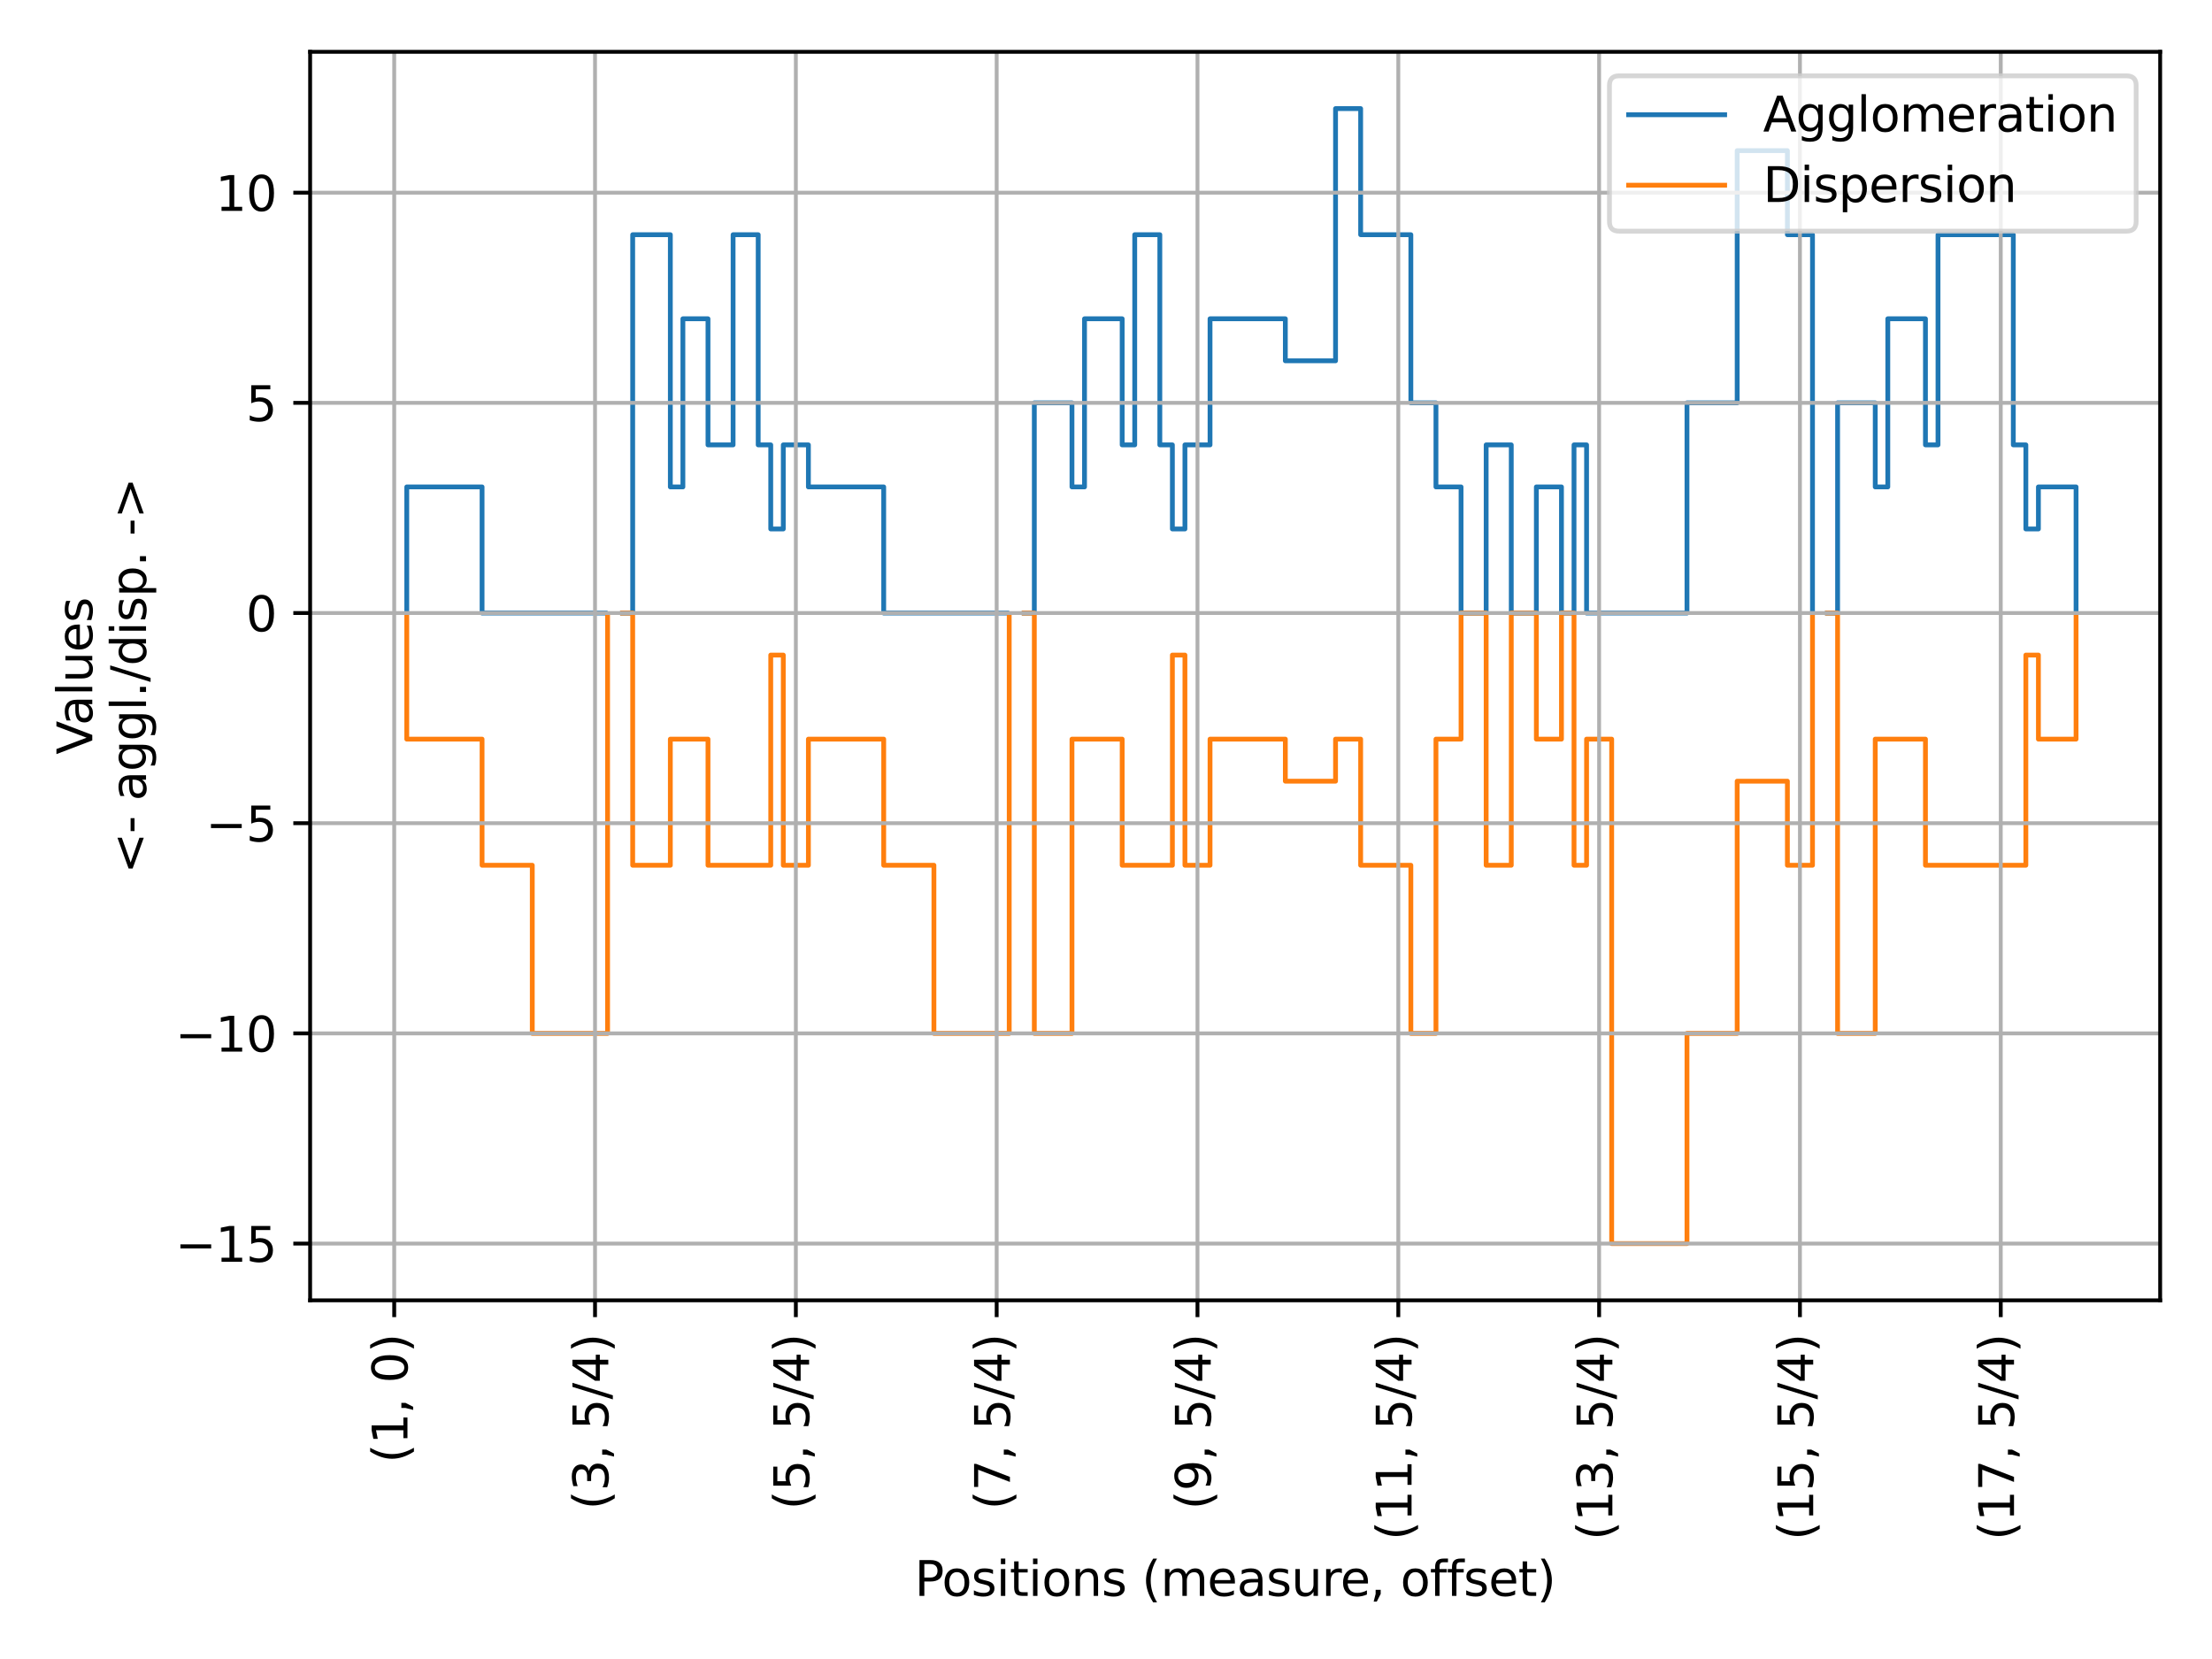 <?xml version="1.0" encoding="utf-8" standalone="no"?>
<!DOCTYPE svg PUBLIC "-//W3C//DTD SVG 1.1//EN"
  "http://www.w3.org/Graphics/SVG/1.1/DTD/svg11.dtd">
<svg xmlns:xlink="http://www.w3.org/1999/xlink" width="460.8pt" height="345.6pt" viewBox="0 0 460.8 345.6" xmlns="http://www.w3.org/2000/svg" version="1.1">
 <defs>
  <style type="text/css">*{stroke-linejoin: round; stroke-linecap: butt}</style>
 </defs>
 <g id="figure_1">
  <g id="patch_1">
   <path d="M 0 345.6 
L 460.8 345.6 
L 460.8 0 
L 0 0 
z
" style="fill: #ffffff"/>
  </g>
  <g id="axes_1">
   <g id="patch_2">
    <path d="M 64.604 270.88 
L 450 270.88 
L 450 10.8 
L 64.604 10.8 
z
" style="fill: #ffffff"/>
   </g>
   <g id="patch_3">
    <path d="M 84.737 127.705 
L 84.737 101.434 
L 100.424 101.434 
L 100.424 127.705 
L 126.571 127.705 
L 126.571 127.705 
M 129.185 127.705 
L 131.8 127.705 
L 131.8 48.893 
L 139.644 48.893 
L 139.644 101.434 
L 142.258 101.434 
L 142.258 66.406 
L 147.488 66.406 
L 147.488 92.677 
L 152.717 92.677 
L 152.717 48.893 
L 157.946 48.893 
L 157.946 92.677 
L 160.561 92.677 
L 160.561 110.191 
L 163.175 110.191 
L 163.175 92.677 
L 168.405 92.677 
L 168.405 101.434 
L 184.092 101.434 
L 184.092 127.705 
L 210.239 127.705 
L 210.239 127.705 
M 212.853 127.705 
L 215.468 127.705 
L 215.468 83.92 
L 223.312 83.92 
L 223.312 101.434 
L 225.926 101.434 
L 225.926 66.406 
L 233.77 66.406 
L 233.77 92.677 
L 236.385 92.677 
L 236.385 48.893 
L 241.614 48.893 
L 241.614 92.677 
L 244.229 92.677 
L 244.229 110.191 
L 246.843 110.191 
L 246.843 92.677 
L 252.073 92.677 
L 252.073 66.406 
L 267.761 66.406 
L 267.761 75.163 
L 278.219 75.163 
L 278.219 22.622 
L 283.448 22.622 
L 283.448 48.893 
L 293.907 48.893 
L 293.907 83.92 
L 299.136 83.92 
L 299.136 101.434 
L 304.365 101.434 
L 304.365 127.705 
L 309.595 127.705 
L 309.595 92.677 
L 314.824 92.677 
L 314.824 127.705 
L 320.053 127.705 
L 320.053 101.434 
L 325.282 101.434 
L 325.282 127.705 
L 327.897 127.705 
L 327.897 92.677 
L 330.512 92.677 
L 330.512 127.705 
L 351.429 127.705 
L 351.429 83.92 
L 361.887 83.92 
L 361.887 31.379 
L 372.346 31.379 
L 372.346 48.893 
L 377.575 48.893 
L 377.575 127.705 
M 380.189 127.705 
L 382.804 127.705 
L 382.804 83.92 
L 390.648 83.92 
L 390.648 101.434 
L 393.263 101.434 
L 393.263 66.406 
L 401.106 66.406 
L 401.106 92.677 
L 403.721 92.677 
L 403.721 48.893 
L 419.409 48.893 
L 419.409 92.677 
L 422.023 92.677 
L 422.023 110.191 
L 424.638 110.191 
L 424.638 101.434 
L 432.482 101.434 
L 432.482 127.705 
L 432.482 127.705 
" clip-path="url(#pa58b249489)" style="fill: none; stroke: #1f77b4; stroke-linejoin: miter"/>
   </g>
   <g id="patch_4">
    <path d="M 84.737 127.705 
L 84.737 153.975 
L 100.424 153.975 
L 100.424 180.246 
L 110.883 180.246 
L 110.883 215.274 
L 126.571 215.274 
L 126.571 127.705 
M 129.185 127.705 
L 131.8 127.705 
L 131.8 180.246 
L 139.644 180.246 
L 139.644 153.975 
L 147.488 153.975 
L 147.488 180.246 
L 160.561 180.246 
L 160.561 136.462 
L 163.175 136.462 
L 163.175 180.246 
L 168.405 180.246 
L 168.405 153.975 
L 184.092 153.975 
L 184.092 180.246 
L 194.551 180.246 
L 194.551 215.274 
L 210.239 215.274 
L 210.239 127.705 
M 212.853 127.705 
L 215.468 127.705 
L 215.468 215.274 
L 223.312 215.274 
L 223.312 153.975 
L 233.77 153.975 
L 233.77 180.246 
L 244.229 180.246 
L 244.229 136.462 
L 246.843 136.462 
L 246.843 180.246 
L 252.073 180.246 
L 252.073 153.975 
L 267.761 153.975 
L 267.761 162.732 
L 278.219 162.732 
L 278.219 153.975 
L 283.448 153.975 
L 283.448 180.246 
L 293.907 180.246 
L 293.907 215.274 
L 299.136 215.274 
L 299.136 153.975 
L 304.365 153.975 
L 304.365 127.705 
L 309.595 127.705 
L 309.595 180.246 
L 314.824 180.246 
L 314.824 127.705 
L 320.053 127.705 
L 320.053 153.975 
L 325.282 153.975 
L 325.282 127.705 
L 327.897 127.705 
L 327.897 180.246 
L 330.512 180.246 
L 330.512 153.975 
L 335.741 153.975 
L 335.741 259.058 
L 351.429 259.058 
L 351.429 215.274 
L 361.887 215.274 
L 361.887 162.732 
L 372.346 162.732 
L 372.346 180.246 
L 377.575 180.246 
L 377.575 127.705 
M 380.189 127.705 
L 382.804 127.705 
L 382.804 215.274 
L 390.648 215.274 
L 390.648 153.975 
L 401.106 153.975 
L 401.106 180.246 
L 422.023 180.246 
L 422.023 136.462 
L 424.638 136.462 
L 424.638 153.975 
L 432.482 153.975 
L 432.482 127.705 
L 432.482 127.705 
" clip-path="url(#pa58b249489)" style="fill: none; stroke: #ff7f0e; stroke-linejoin: miter"/>
   </g>
   <g id="matplotlib.axis_1">
    <g id="xtick_1">
     <g id="line2d_1">
      <path d="M 82.122 270.88 
L 82.122 10.8 
" clip-path="url(#pa58b249489)" style="fill: none; stroke: #b0b0b0; stroke-width: 0.8; stroke-linecap: square"/>
     </g>
     <g id="line2d_2">
      <defs>
       <path id="mbe294872ad" d="M 0 0 
L 0 3.5 
" style="stroke: #000000; stroke-width: 0.8"/>
      </defs>
      <g>
       <use xlink:href="#mbe294872ad" x="82.122" y="270.88" style="stroke: #000000; stroke-width: 0.8"/>
      </g>
     </g>
     <g id="text_1">
      <!-- (1, 0) -->
      <g transform="translate(84.881 304.764) rotate(-90) scale(0.1 -0.1)">
       <defs>
        <path id="DejaVuSans-28" d="M 1984 4856 
Q 1566 4138 1362 3434 
Q 1159 2731 1159 2009 
Q 1159 1288 1364 580 
Q 1569 -128 1984 -844 
L 1484 -844 
Q 1016 -109 783 600 
Q 550 1309 550 2009 
Q 550 2706 781 3412 
Q 1013 4119 1484 4856 
L 1984 4856 
z
" transform="scale(0.016)"/>
        <path id="DejaVuSans-31" d="M 794 531 
L 1825 531 
L 1825 4091 
L 703 3866 
L 703 4441 
L 1819 4666 
L 2450 4666 
L 2450 531 
L 3481 531 
L 3481 0 
L 794 0 
L 794 531 
z
" transform="scale(0.016)"/>
        <path id="DejaVuSans-2c" d="M 750 794 
L 1409 794 
L 1409 256 
L 897 -744 
L 494 -744 
L 750 256 
L 750 794 
z
" transform="scale(0.016)"/>
        <path id="DejaVuSans-20" transform="scale(0.016)"/>
        <path id="DejaVuSans-30" d="M 2034 4250 
Q 1547 4250 1301 3770 
Q 1056 3291 1056 2328 
Q 1056 1369 1301 889 
Q 1547 409 2034 409 
Q 2525 409 2770 889 
Q 3016 1369 3016 2328 
Q 3016 3291 2770 3770 
Q 2525 4250 2034 4250 
z
M 2034 4750 
Q 2819 4750 3233 4129 
Q 3647 3509 3647 2328 
Q 3647 1150 3233 529 
Q 2819 -91 2034 -91 
Q 1250 -91 836 529 
Q 422 1150 422 2328 
Q 422 3509 836 4129 
Q 1250 4750 2034 4750 
z
" transform="scale(0.016)"/>
        <path id="DejaVuSans-29" d="M 513 4856 
L 1013 4856 
Q 1481 4119 1714 3412 
Q 1947 2706 1947 2009 
Q 1947 1309 1714 600 
Q 1481 -109 1013 -844 
L 513 -844 
Q 928 -128 1133 580 
Q 1338 1288 1338 2009 
Q 1338 2731 1133 3434 
Q 928 4138 513 4856 
z
" transform="scale(0.016)"/>
       </defs>
       <use xlink:href="#DejaVuSans-28"/>
       <use xlink:href="#DejaVuSans-31" x="39.014"/>
       <use xlink:href="#DejaVuSans-2c" x="102.637"/>
       <use xlink:href="#DejaVuSans-20" x="134.424"/>
       <use xlink:href="#DejaVuSans-30" x="166.211"/>
       <use xlink:href="#DejaVuSans-29" x="229.834"/>
      </g>
     </g>
    </g>
    <g id="xtick_2">
     <g id="line2d_3">
      <path d="M 123.956 270.88 
L 123.956 10.8 
" clip-path="url(#pa58b249489)" style="fill: none; stroke: #b0b0b0; stroke-width: 0.8; stroke-linecap: square"/>
     </g>
     <g id="line2d_4">
      <g>
       <use xlink:href="#mbe294872ad" x="123.956" y="270.88" style="stroke: #000000; stroke-width: 0.8"/>
      </g>
     </g>
     <g id="text_2">
      <!-- (3, 5/4) -->
      <g transform="translate(126.715 314.496) rotate(-90) scale(0.1 -0.1)">
       <defs>
        <path id="DejaVuSans-33" d="M 2597 2516 
Q 3050 2419 3304 2112 
Q 3559 1806 3559 1356 
Q 3559 666 3084 287 
Q 2609 -91 1734 -91 
Q 1441 -91 1130 -33 
Q 819 25 488 141 
L 488 750 
Q 750 597 1062 519 
Q 1375 441 1716 441 
Q 2309 441 2620 675 
Q 2931 909 2931 1356 
Q 2931 1769 2642 2001 
Q 2353 2234 1838 2234 
L 1294 2234 
L 1294 2753 
L 1863 2753 
Q 2328 2753 2575 2939 
Q 2822 3125 2822 3475 
Q 2822 3834 2567 4026 
Q 2313 4219 1838 4219 
Q 1578 4219 1281 4162 
Q 984 4106 628 3988 
L 628 4550 
Q 988 4650 1302 4700 
Q 1616 4750 1894 4750 
Q 2613 4750 3031 4423 
Q 3450 4097 3450 3541 
Q 3450 3153 3228 2886 
Q 3006 2619 2597 2516 
z
" transform="scale(0.016)"/>
        <path id="DejaVuSans-35" d="M 691 4666 
L 3169 4666 
L 3169 4134 
L 1269 4134 
L 1269 2991 
Q 1406 3038 1543 3061 
Q 1681 3084 1819 3084 
Q 2600 3084 3056 2656 
Q 3513 2228 3513 1497 
Q 3513 744 3044 326 
Q 2575 -91 1722 -91 
Q 1428 -91 1123 -41 
Q 819 9 494 109 
L 494 744 
Q 775 591 1075 516 
Q 1375 441 1709 441 
Q 2250 441 2565 725 
Q 2881 1009 2881 1497 
Q 2881 1984 2565 2268 
Q 2250 2553 1709 2553 
Q 1456 2553 1204 2497 
Q 953 2441 691 2322 
L 691 4666 
z
" transform="scale(0.016)"/>
        <path id="DejaVuSans-2f" d="M 1625 4666 
L 2156 4666 
L 531 -594 
L 0 -594 
L 1625 4666 
z
" transform="scale(0.016)"/>
        <path id="DejaVuSans-34" d="M 2419 4116 
L 825 1625 
L 2419 1625 
L 2419 4116 
z
M 2253 4666 
L 3047 4666 
L 3047 1625 
L 3713 1625 
L 3713 1100 
L 3047 1100 
L 3047 0 
L 2419 0 
L 2419 1100 
L 313 1100 
L 313 1709 
L 2253 4666 
z
" transform="scale(0.016)"/>
       </defs>
       <use xlink:href="#DejaVuSans-28"/>
       <use xlink:href="#DejaVuSans-33" x="39.014"/>
       <use xlink:href="#DejaVuSans-2c" x="102.637"/>
       <use xlink:href="#DejaVuSans-20" x="134.424"/>
       <use xlink:href="#DejaVuSans-35" x="166.211"/>
       <use xlink:href="#DejaVuSans-2f" x="229.834"/>
       <use xlink:href="#DejaVuSans-34" x="263.525"/>
       <use xlink:href="#DejaVuSans-29" x="327.148"/>
      </g>
     </g>
    </g>
    <g id="xtick_3">
     <g id="line2d_5">
      <path d="M 165.79 270.88 
L 165.79 10.8 
" clip-path="url(#pa58b249489)" style="fill: none; stroke: #b0b0b0; stroke-width: 0.8; stroke-linecap: square"/>
     </g>
     <g id="line2d_6">
      <g>
       <use xlink:href="#mbe294872ad" x="165.79" y="270.88" style="stroke: #000000; stroke-width: 0.8"/>
      </g>
     </g>
     <g id="text_3">
      <!-- (5, 5/4) -->
      <g transform="translate(168.549 314.496) rotate(-90) scale(0.1 -0.1)">
       <use xlink:href="#DejaVuSans-28"/>
       <use xlink:href="#DejaVuSans-35" x="39.014"/>
       <use xlink:href="#DejaVuSans-2c" x="102.637"/>
       <use xlink:href="#DejaVuSans-20" x="134.424"/>
       <use xlink:href="#DejaVuSans-35" x="166.211"/>
       <use xlink:href="#DejaVuSans-2f" x="229.834"/>
       <use xlink:href="#DejaVuSans-34" x="263.525"/>
       <use xlink:href="#DejaVuSans-29" x="327.148"/>
      </g>
     </g>
    </g>
    <g id="xtick_4">
     <g id="line2d_7">
      <path d="M 207.624 270.88 
L 207.624 10.8 
" clip-path="url(#pa58b249489)" style="fill: none; stroke: #b0b0b0; stroke-width: 0.8; stroke-linecap: square"/>
     </g>
     <g id="line2d_8">
      <g>
       <use xlink:href="#mbe294872ad" x="207.624" y="270.88" style="stroke: #000000; stroke-width: 0.8"/>
      </g>
     </g>
     <g id="text_4">
      <!-- (7, 5/4) -->
      <g transform="translate(210.383 314.496) rotate(-90) scale(0.1 -0.1)">
       <defs>
        <path id="DejaVuSans-37" d="M 525 4666 
L 3525 4666 
L 3525 4397 
L 1831 0 
L 1172 0 
L 2766 4134 
L 525 4134 
L 525 4666 
z
" transform="scale(0.016)"/>
       </defs>
       <use xlink:href="#DejaVuSans-28"/>
       <use xlink:href="#DejaVuSans-37" x="39.014"/>
       <use xlink:href="#DejaVuSans-2c" x="102.637"/>
       <use xlink:href="#DejaVuSans-20" x="134.424"/>
       <use xlink:href="#DejaVuSans-35" x="166.211"/>
       <use xlink:href="#DejaVuSans-2f" x="229.834"/>
       <use xlink:href="#DejaVuSans-34" x="263.525"/>
       <use xlink:href="#DejaVuSans-29" x="327.148"/>
      </g>
     </g>
    </g>
    <g id="xtick_5">
     <g id="line2d_9">
      <path d="M 249.458 270.88 
L 249.458 10.8 
" clip-path="url(#pa58b249489)" style="fill: none; stroke: #b0b0b0; stroke-width: 0.8; stroke-linecap: square"/>
     </g>
     <g id="line2d_10">
      <g>
       <use xlink:href="#mbe294872ad" x="249.458" y="270.88" style="stroke: #000000; stroke-width: 0.8"/>
      </g>
     </g>
     <g id="text_5">
      <!-- (9, 5/4) -->
      <g transform="translate(252.217 314.496) rotate(-90) scale(0.1 -0.1)">
       <defs>
        <path id="DejaVuSans-39" d="M 703 97 
L 703 672 
Q 941 559 1184 500 
Q 1428 441 1663 441 
Q 2288 441 2617 861 
Q 2947 1281 2994 2138 
Q 2813 1869 2534 1725 
Q 2256 1581 1919 1581 
Q 1219 1581 811 2004 
Q 403 2428 403 3163 
Q 403 3881 828 4315 
Q 1253 4750 1959 4750 
Q 2769 4750 3195 4129 
Q 3622 3509 3622 2328 
Q 3622 1225 3098 567 
Q 2575 -91 1691 -91 
Q 1453 -91 1209 -44 
Q 966 3 703 97 
z
M 1959 2075 
Q 2384 2075 2632 2365 
Q 2881 2656 2881 3163 
Q 2881 3666 2632 3958 
Q 2384 4250 1959 4250 
Q 1534 4250 1286 3958 
Q 1038 3666 1038 3163 
Q 1038 2656 1286 2365 
Q 1534 2075 1959 2075 
z
" transform="scale(0.016)"/>
       </defs>
       <use xlink:href="#DejaVuSans-28"/>
       <use xlink:href="#DejaVuSans-39" x="39.014"/>
       <use xlink:href="#DejaVuSans-2c" x="102.637"/>
       <use xlink:href="#DejaVuSans-20" x="134.424"/>
       <use xlink:href="#DejaVuSans-35" x="166.211"/>
       <use xlink:href="#DejaVuSans-2f" x="229.834"/>
       <use xlink:href="#DejaVuSans-34" x="263.525"/>
       <use xlink:href="#DejaVuSans-29" x="327.148"/>
      </g>
     </g>
    </g>
    <g id="xtick_6">
     <g id="line2d_11">
      <path d="M 291.292 270.88 
L 291.292 10.8 
" clip-path="url(#pa58b249489)" style="fill: none; stroke: #b0b0b0; stroke-width: 0.8; stroke-linecap: square"/>
     </g>
     <g id="line2d_12">
      <g>
       <use xlink:href="#mbe294872ad" x="291.292" y="270.88" style="stroke: #000000; stroke-width: 0.8"/>
      </g>
     </g>
     <g id="text_6">
      <!-- (11, 5/4) -->
      <g transform="translate(294.052 320.858) rotate(-90) scale(0.1 -0.1)">
       <use xlink:href="#DejaVuSans-28"/>
       <use xlink:href="#DejaVuSans-31" x="39.014"/>
       <use xlink:href="#DejaVuSans-31" x="102.637"/>
       <use xlink:href="#DejaVuSans-2c" x="166.26"/>
       <use xlink:href="#DejaVuSans-20" x="198.047"/>
       <use xlink:href="#DejaVuSans-35" x="229.834"/>
       <use xlink:href="#DejaVuSans-2f" x="293.457"/>
       <use xlink:href="#DejaVuSans-34" x="327.148"/>
       <use xlink:href="#DejaVuSans-29" x="390.771"/>
      </g>
     </g>
    </g>
    <g id="xtick_7">
     <g id="line2d_13">
      <path d="M 333.126 270.88 
L 333.126 10.8 
" clip-path="url(#pa58b249489)" style="fill: none; stroke: #b0b0b0; stroke-width: 0.8; stroke-linecap: square"/>
     </g>
     <g id="line2d_14">
      <g>
       <use xlink:href="#mbe294872ad" x="333.126" y="270.88" style="stroke: #000000; stroke-width: 0.8"/>
      </g>
     </g>
     <g id="text_7">
      <!-- (13, 5/4) -->
      <g transform="translate(335.886 320.858) rotate(-90) scale(0.1 -0.1)">
       <use xlink:href="#DejaVuSans-28"/>
       <use xlink:href="#DejaVuSans-31" x="39.014"/>
       <use xlink:href="#DejaVuSans-33" x="102.637"/>
       <use xlink:href="#DejaVuSans-2c" x="166.26"/>
       <use xlink:href="#DejaVuSans-20" x="198.047"/>
       <use xlink:href="#DejaVuSans-35" x="229.834"/>
       <use xlink:href="#DejaVuSans-2f" x="293.457"/>
       <use xlink:href="#DejaVuSans-34" x="327.148"/>
       <use xlink:href="#DejaVuSans-29" x="390.771"/>
      </g>
     </g>
    </g>
    <g id="xtick_8">
     <g id="line2d_15">
      <path d="M 374.96 270.88 
L 374.96 10.8 
" clip-path="url(#pa58b249489)" style="fill: none; stroke: #b0b0b0; stroke-width: 0.8; stroke-linecap: square"/>
     </g>
     <g id="line2d_16">
      <g>
       <use xlink:href="#mbe294872ad" x="374.96" y="270.88" style="stroke: #000000; stroke-width: 0.8"/>
      </g>
     </g>
     <g id="text_8">
      <!-- (15, 5/4) -->
      <g transform="translate(377.72 320.858) rotate(-90) scale(0.1 -0.1)">
       <use xlink:href="#DejaVuSans-28"/>
       <use xlink:href="#DejaVuSans-31" x="39.014"/>
       <use xlink:href="#DejaVuSans-35" x="102.637"/>
       <use xlink:href="#DejaVuSans-2c" x="166.26"/>
       <use xlink:href="#DejaVuSans-20" x="198.047"/>
       <use xlink:href="#DejaVuSans-35" x="229.834"/>
       <use xlink:href="#DejaVuSans-2f" x="293.457"/>
       <use xlink:href="#DejaVuSans-34" x="327.148"/>
       <use xlink:href="#DejaVuSans-29" x="390.771"/>
      </g>
     </g>
    </g>
    <g id="xtick_9">
     <g id="line2d_17">
      <path d="M 416.794 270.88 
L 416.794 10.8 
" clip-path="url(#pa58b249489)" style="fill: none; stroke: #b0b0b0; stroke-width: 0.8; stroke-linecap: square"/>
     </g>
     <g id="line2d_18">
      <g>
       <use xlink:href="#mbe294872ad" x="416.794" y="270.88" style="stroke: #000000; stroke-width: 0.8"/>
      </g>
     </g>
     <g id="text_9">
      <!-- (17, 5/4) -->
      <g transform="translate(419.554 320.858) rotate(-90) scale(0.1 -0.1)">
       <use xlink:href="#DejaVuSans-28"/>
       <use xlink:href="#DejaVuSans-31" x="39.014"/>
       <use xlink:href="#DejaVuSans-37" x="102.637"/>
       <use xlink:href="#DejaVuSans-2c" x="166.26"/>
       <use xlink:href="#DejaVuSans-20" x="198.047"/>
       <use xlink:href="#DejaVuSans-35" x="229.834"/>
       <use xlink:href="#DejaVuSans-2f" x="293.457"/>
       <use xlink:href="#DejaVuSans-34" x="327.148"/>
       <use xlink:href="#DejaVuSans-29" x="390.771"/>
      </g>
     </g>
    </g>
    <g id="text_10">
     <!-- Positions (measure, offset) -->
     <g transform="translate(190.54 332.457) scale(0.1 -0.1)">
      <defs>
       <path id="DejaVuSans-50" d="M 1259 4147 
L 1259 2394 
L 2053 2394 
Q 2494 2394 2734 2622 
Q 2975 2850 2975 3272 
Q 2975 3691 2734 3919 
Q 2494 4147 2053 4147 
L 1259 4147 
z
M 628 4666 
L 2053 4666 
Q 2838 4666 3239 4311 
Q 3641 3956 3641 3272 
Q 3641 2581 3239 2228 
Q 2838 1875 2053 1875 
L 1259 1875 
L 1259 0 
L 628 0 
L 628 4666 
z
" transform="scale(0.016)"/>
       <path id="DejaVuSans-6f" d="M 1959 3097 
Q 1497 3097 1228 2736 
Q 959 2375 959 1747 
Q 959 1119 1226 758 
Q 1494 397 1959 397 
Q 2419 397 2687 759 
Q 2956 1122 2956 1747 
Q 2956 2369 2687 2733 
Q 2419 3097 1959 3097 
z
M 1959 3584 
Q 2709 3584 3137 3096 
Q 3566 2609 3566 1747 
Q 3566 888 3137 398 
Q 2709 -91 1959 -91 
Q 1206 -91 779 398 
Q 353 888 353 1747 
Q 353 2609 779 3096 
Q 1206 3584 1959 3584 
z
" transform="scale(0.016)"/>
       <path id="DejaVuSans-73" d="M 2834 3397 
L 2834 2853 
Q 2591 2978 2328 3040 
Q 2066 3103 1784 3103 
Q 1356 3103 1142 2972 
Q 928 2841 928 2578 
Q 928 2378 1081 2264 
Q 1234 2150 1697 2047 
L 1894 2003 
Q 2506 1872 2764 1633 
Q 3022 1394 3022 966 
Q 3022 478 2636 193 
Q 2250 -91 1575 -91 
Q 1294 -91 989 -36 
Q 684 19 347 128 
L 347 722 
Q 666 556 975 473 
Q 1284 391 1588 391 
Q 1994 391 2212 530 
Q 2431 669 2431 922 
Q 2431 1156 2273 1281 
Q 2116 1406 1581 1522 
L 1381 1569 
Q 847 1681 609 1914 
Q 372 2147 372 2553 
Q 372 3047 722 3315 
Q 1072 3584 1716 3584 
Q 2034 3584 2315 3537 
Q 2597 3491 2834 3397 
z
" transform="scale(0.016)"/>
       <path id="DejaVuSans-69" d="M 603 3500 
L 1178 3500 
L 1178 0 
L 603 0 
L 603 3500 
z
M 603 4863 
L 1178 4863 
L 1178 4134 
L 603 4134 
L 603 4863 
z
" transform="scale(0.016)"/>
       <path id="DejaVuSans-74" d="M 1172 4494 
L 1172 3500 
L 2356 3500 
L 2356 3053 
L 1172 3053 
L 1172 1153 
Q 1172 725 1289 603 
Q 1406 481 1766 481 
L 2356 481 
L 2356 0 
L 1766 0 
Q 1100 0 847 248 
Q 594 497 594 1153 
L 594 3053 
L 172 3053 
L 172 3500 
L 594 3500 
L 594 4494 
L 1172 4494 
z
" transform="scale(0.016)"/>
       <path id="DejaVuSans-6e" d="M 3513 2113 
L 3513 0 
L 2938 0 
L 2938 2094 
Q 2938 2591 2744 2837 
Q 2550 3084 2163 3084 
Q 1697 3084 1428 2787 
Q 1159 2491 1159 1978 
L 1159 0 
L 581 0 
L 581 3500 
L 1159 3500 
L 1159 2956 
Q 1366 3272 1645 3428 
Q 1925 3584 2291 3584 
Q 2894 3584 3203 3211 
Q 3513 2838 3513 2113 
z
" transform="scale(0.016)"/>
       <path id="DejaVuSans-6d" d="M 3328 2828 
Q 3544 3216 3844 3400 
Q 4144 3584 4550 3584 
Q 5097 3584 5394 3201 
Q 5691 2819 5691 2113 
L 5691 0 
L 5113 0 
L 5113 2094 
Q 5113 2597 4934 2840 
Q 4756 3084 4391 3084 
Q 3944 3084 3684 2787 
Q 3425 2491 3425 1978 
L 3425 0 
L 2847 0 
L 2847 2094 
Q 2847 2600 2669 2842 
Q 2491 3084 2119 3084 
Q 1678 3084 1418 2786 
Q 1159 2488 1159 1978 
L 1159 0 
L 581 0 
L 581 3500 
L 1159 3500 
L 1159 2956 
Q 1356 3278 1631 3431 
Q 1906 3584 2284 3584 
Q 2666 3584 2933 3390 
Q 3200 3197 3328 2828 
z
" transform="scale(0.016)"/>
       <path id="DejaVuSans-65" d="M 3597 1894 
L 3597 1613 
L 953 1613 
Q 991 1019 1311 708 
Q 1631 397 2203 397 
Q 2534 397 2845 478 
Q 3156 559 3463 722 
L 3463 178 
Q 3153 47 2828 -22 
Q 2503 -91 2169 -91 
Q 1331 -91 842 396 
Q 353 884 353 1716 
Q 353 2575 817 3079 
Q 1281 3584 2069 3584 
Q 2775 3584 3186 3129 
Q 3597 2675 3597 1894 
z
M 3022 2063 
Q 3016 2534 2758 2815 
Q 2500 3097 2075 3097 
Q 1594 3097 1305 2825 
Q 1016 2553 972 2059 
L 3022 2063 
z
" transform="scale(0.016)"/>
       <path id="DejaVuSans-61" d="M 2194 1759 
Q 1497 1759 1228 1600 
Q 959 1441 959 1056 
Q 959 750 1161 570 
Q 1363 391 1709 391 
Q 2188 391 2477 730 
Q 2766 1069 2766 1631 
L 2766 1759 
L 2194 1759 
z
M 3341 1997 
L 3341 0 
L 2766 0 
L 2766 531 
Q 2569 213 2275 61 
Q 1981 -91 1556 -91 
Q 1019 -91 701 211 
Q 384 513 384 1019 
Q 384 1609 779 1909 
Q 1175 2209 1959 2209 
L 2766 2209 
L 2766 2266 
Q 2766 2663 2505 2880 
Q 2244 3097 1772 3097 
Q 1472 3097 1187 3025 
Q 903 2953 641 2809 
L 641 3341 
Q 956 3463 1253 3523 
Q 1550 3584 1831 3584 
Q 2591 3584 2966 3190 
Q 3341 2797 3341 1997 
z
" transform="scale(0.016)"/>
       <path id="DejaVuSans-75" d="M 544 1381 
L 544 3500 
L 1119 3500 
L 1119 1403 
Q 1119 906 1312 657 
Q 1506 409 1894 409 
Q 2359 409 2629 706 
Q 2900 1003 2900 1516 
L 2900 3500 
L 3475 3500 
L 3475 0 
L 2900 0 
L 2900 538 
Q 2691 219 2414 64 
Q 2138 -91 1772 -91 
Q 1169 -91 856 284 
Q 544 659 544 1381 
z
M 1991 3584 
L 1991 3584 
z
" transform="scale(0.016)"/>
       <path id="DejaVuSans-72" d="M 2631 2963 
Q 2534 3019 2420 3045 
Q 2306 3072 2169 3072 
Q 1681 3072 1420 2755 
Q 1159 2438 1159 1844 
L 1159 0 
L 581 0 
L 581 3500 
L 1159 3500 
L 1159 2956 
Q 1341 3275 1631 3429 
Q 1922 3584 2338 3584 
Q 2397 3584 2469 3576 
Q 2541 3569 2628 3553 
L 2631 2963 
z
" transform="scale(0.016)"/>
       <path id="DejaVuSans-66" d="M 2375 4863 
L 2375 4384 
L 1825 4384 
Q 1516 4384 1395 4259 
Q 1275 4134 1275 3809 
L 1275 3500 
L 2222 3500 
L 2222 3053 
L 1275 3053 
L 1275 0 
L 697 0 
L 697 3053 
L 147 3053 
L 147 3500 
L 697 3500 
L 697 3744 
Q 697 4328 969 4595 
Q 1241 4863 1831 4863 
L 2375 4863 
z
" transform="scale(0.016)"/>
      </defs>
      <use xlink:href="#DejaVuSans-50"/>
      <use xlink:href="#DejaVuSans-6f" x="56.678"/>
      <use xlink:href="#DejaVuSans-73" x="117.859"/>
      <use xlink:href="#DejaVuSans-69" x="169.959"/>
      <use xlink:href="#DejaVuSans-74" x="197.742"/>
      <use xlink:href="#DejaVuSans-69" x="236.951"/>
      <use xlink:href="#DejaVuSans-6f" x="264.734"/>
      <use xlink:href="#DejaVuSans-6e" x="325.916"/>
      <use xlink:href="#DejaVuSans-73" x="389.295"/>
      <use xlink:href="#DejaVuSans-20" x="441.395"/>
      <use xlink:href="#DejaVuSans-28" x="473.182"/>
      <use xlink:href="#DejaVuSans-6d" x="512.195"/>
      <use xlink:href="#DejaVuSans-65" x="609.607"/>
      <use xlink:href="#DejaVuSans-61" x="671.131"/>
      <use xlink:href="#DejaVuSans-73" x="732.41"/>
      <use xlink:href="#DejaVuSans-75" x="784.51"/>
      <use xlink:href="#DejaVuSans-72" x="847.889"/>
      <use xlink:href="#DejaVuSans-65" x="886.752"/>
      <use xlink:href="#DejaVuSans-2c" x="948.275"/>
      <use xlink:href="#DejaVuSans-20" x="980.062"/>
      <use xlink:href="#DejaVuSans-6f" x="1011.85"/>
      <use xlink:href="#DejaVuSans-66" x="1073.031"/>
      <use xlink:href="#DejaVuSans-66" x="1108.236"/>
      <use xlink:href="#DejaVuSans-73" x="1143.441"/>
      <use xlink:href="#DejaVuSans-65" x="1195.541"/>
      <use xlink:href="#DejaVuSans-74" x="1257.064"/>
      <use xlink:href="#DejaVuSans-29" x="1296.273"/>
     </g>
    </g>
   </g>
   <g id="matplotlib.axis_2">
    <g id="ytick_1">
     <g id="line2d_19">
      <path d="M 64.604 259.058 
L 450 259.058 
" clip-path="url(#pa58b249489)" style="fill: none; stroke: #b0b0b0; stroke-width: 0.8; stroke-linecap: square"/>
     </g>
     <g id="line2d_20">
      <defs>
       <path id="me3605f3389" d="M 0 0 
L -3.5 0 
" style="stroke: #000000; stroke-width: 0.8"/>
      </defs>
      <g>
       <use xlink:href="#me3605f3389" x="64.604" y="259.058" style="stroke: #000000; stroke-width: 0.8"/>
      </g>
     </g>
     <g id="text_11">
      <!-- −15 -->
      <g transform="translate(36.499 262.857) scale(0.1 -0.1)">
       <defs>
        <path id="DejaVuSans-2212" d="M 678 2272 
L 4684 2272 
L 4684 1741 
L 678 1741 
L 678 2272 
z
" transform="scale(0.016)"/>
       </defs>
       <use xlink:href="#DejaVuSans-2212"/>
       <use xlink:href="#DejaVuSans-31" x="83.789"/>
       <use xlink:href="#DejaVuSans-35" x="147.412"/>
      </g>
     </g>
    </g>
    <g id="ytick_2">
     <g id="line2d_21">
      <path d="M 64.604 215.274 
L 450 215.274 
" clip-path="url(#pa58b249489)" style="fill: none; stroke: #b0b0b0; stroke-width: 0.8; stroke-linecap: square"/>
     </g>
     <g id="line2d_22">
      <g>
       <use xlink:href="#me3605f3389" x="64.604" y="215.274" style="stroke: #000000; stroke-width: 0.8"/>
      </g>
     </g>
     <g id="text_12">
      <!-- −10 -->
      <g transform="translate(36.499 219.073) scale(0.1 -0.1)">
       <use xlink:href="#DejaVuSans-2212"/>
       <use xlink:href="#DejaVuSans-31" x="83.789"/>
       <use xlink:href="#DejaVuSans-30" x="147.412"/>
      </g>
     </g>
    </g>
    <g id="ytick_3">
     <g id="line2d_23">
      <path d="M 64.604 171.489 
L 450 171.489 
" clip-path="url(#pa58b249489)" style="fill: none; stroke: #b0b0b0; stroke-width: 0.8; stroke-linecap: square"/>
     </g>
     <g id="line2d_24">
      <g>
       <use xlink:href="#me3605f3389" x="64.604" y="171.489" style="stroke: #000000; stroke-width: 0.8"/>
      </g>
     </g>
     <g id="text_13">
      <!-- −5 -->
      <g transform="translate(42.862 175.288) scale(0.1 -0.1)">
       <use xlink:href="#DejaVuSans-2212"/>
       <use xlink:href="#DejaVuSans-35" x="83.789"/>
      </g>
     </g>
    </g>
    <g id="ytick_4">
     <g id="line2d_25">
      <path d="M 64.604 127.705 
L 450 127.705 
" clip-path="url(#pa58b249489)" style="fill: none; stroke: #b0b0b0; stroke-width: 0.8; stroke-linecap: square"/>
     </g>
     <g id="line2d_26">
      <g>
       <use xlink:href="#me3605f3389" x="64.604" y="127.705" style="stroke: #000000; stroke-width: 0.8"/>
      </g>
     </g>
     <g id="text_14">
      <!-- 0 -->
      <g transform="translate(51.242 131.504) scale(0.1 -0.1)">
       <use xlink:href="#DejaVuSans-30"/>
      </g>
     </g>
    </g>
    <g id="ytick_5">
     <g id="line2d_27">
      <path d="M 64.604 83.92 
L 450 83.92 
" clip-path="url(#pa58b249489)" style="fill: none; stroke: #b0b0b0; stroke-width: 0.8; stroke-linecap: square"/>
     </g>
     <g id="line2d_28">
      <g>
       <use xlink:href="#me3605f3389" x="64.604" y="83.92" style="stroke: #000000; stroke-width: 0.8"/>
      </g>
     </g>
     <g id="text_15">
      <!-- 5 -->
      <g transform="translate(51.242 87.719) scale(0.1 -0.1)">
       <use xlink:href="#DejaVuSans-35"/>
      </g>
     </g>
    </g>
    <g id="ytick_6">
     <g id="line2d_29">
      <path d="M 64.604 40.136 
L 450 40.136 
" clip-path="url(#pa58b249489)" style="fill: none; stroke: #b0b0b0; stroke-width: 0.8; stroke-linecap: square"/>
     </g>
     <g id="line2d_30">
      <g>
       <use xlink:href="#me3605f3389" x="64.604" y="40.136" style="stroke: #000000; stroke-width: 0.8"/>
      </g>
     </g>
     <g id="text_16">
      <!-- 10 -->
      <g transform="translate(44.879 43.935) scale(0.1 -0.1)">
       <use xlink:href="#DejaVuSans-31"/>
       <use xlink:href="#DejaVuSans-30" x="63.623"/>
      </g>
     </g>
    </g>
    <g id="text_17">
     <!-- Values -->
     <g transform="translate(19.222 157.176) rotate(-90) scale(0.1 -0.1)">
      <defs>
       <path id="DejaVuSans-56" d="M 1831 0 
L 50 4666 
L 709 4666 
L 2188 738 
L 3669 4666 
L 4325 4666 
L 2547 0 
L 1831 0 
z
" transform="scale(0.016)"/>
       <path id="DejaVuSans-6c" d="M 603 4863 
L 1178 4863 
L 1178 0 
L 603 0 
L 603 4863 
z
" transform="scale(0.016)"/>
      </defs>
      <use xlink:href="#DejaVuSans-56"/>
      <use xlink:href="#DejaVuSans-61" x="60.658"/>
      <use xlink:href="#DejaVuSans-6c" x="121.938"/>
      <use xlink:href="#DejaVuSans-75" x="149.721"/>
      <use xlink:href="#DejaVuSans-65" x="213.1"/>
      <use xlink:href="#DejaVuSans-73" x="274.623"/>
     </g>
     <!-- &lt;- aggl./disp. -&gt; -->
     <g transform="translate(30.42 182.012) rotate(-90) scale(0.1 -0.1)">
      <defs>
       <path id="DejaVuSans-3c" d="M 4684 3150 
L 1459 2003 
L 4684 863 
L 4684 294 
L 678 1747 
L 678 2266 
L 4684 3719 
L 4684 3150 
z
" transform="scale(0.016)"/>
       <path id="DejaVuSans-2d" d="M 313 2009 
L 1997 2009 
L 1997 1497 
L 313 1497 
L 313 2009 
z
" transform="scale(0.016)"/>
       <path id="DejaVuSans-67" d="M 2906 1791 
Q 2906 2416 2648 2759 
Q 2391 3103 1925 3103 
Q 1463 3103 1205 2759 
Q 947 2416 947 1791 
Q 947 1169 1205 825 
Q 1463 481 1925 481 
Q 2391 481 2648 825 
Q 2906 1169 2906 1791 
z
M 3481 434 
Q 3481 -459 3084 -895 
Q 2688 -1331 1869 -1331 
Q 1566 -1331 1297 -1286 
Q 1028 -1241 775 -1147 
L 775 -588 
Q 1028 -725 1275 -790 
Q 1522 -856 1778 -856 
Q 2344 -856 2625 -561 
Q 2906 -266 2906 331 
L 2906 616 
Q 2728 306 2450 153 
Q 2172 0 1784 0 
Q 1141 0 747 490 
Q 353 981 353 1791 
Q 353 2603 747 3093 
Q 1141 3584 1784 3584 
Q 2172 3584 2450 3431 
Q 2728 3278 2906 2969 
L 2906 3500 
L 3481 3500 
L 3481 434 
z
" transform="scale(0.016)"/>
       <path id="DejaVuSans-2e" d="M 684 794 
L 1344 794 
L 1344 0 
L 684 0 
L 684 794 
z
" transform="scale(0.016)"/>
       <path id="DejaVuSans-64" d="M 2906 2969 
L 2906 4863 
L 3481 4863 
L 3481 0 
L 2906 0 
L 2906 525 
Q 2725 213 2448 61 
Q 2172 -91 1784 -91 
Q 1150 -91 751 415 
Q 353 922 353 1747 
Q 353 2572 751 3078 
Q 1150 3584 1784 3584 
Q 2172 3584 2448 3432 
Q 2725 3281 2906 2969 
z
M 947 1747 
Q 947 1113 1208 752 
Q 1469 391 1925 391 
Q 2381 391 2643 752 
Q 2906 1113 2906 1747 
Q 2906 2381 2643 2742 
Q 2381 3103 1925 3103 
Q 1469 3103 1208 2742 
Q 947 2381 947 1747 
z
" transform="scale(0.016)"/>
       <path id="DejaVuSans-70" d="M 1159 525 
L 1159 -1331 
L 581 -1331 
L 581 3500 
L 1159 3500 
L 1159 2969 
Q 1341 3281 1617 3432 
Q 1894 3584 2278 3584 
Q 2916 3584 3314 3078 
Q 3713 2572 3713 1747 
Q 3713 922 3314 415 
Q 2916 -91 2278 -91 
Q 1894 -91 1617 61 
Q 1341 213 1159 525 
z
M 3116 1747 
Q 3116 2381 2855 2742 
Q 2594 3103 2138 3103 
Q 1681 3103 1420 2742 
Q 1159 2381 1159 1747 
Q 1159 1113 1420 752 
Q 1681 391 2138 391 
Q 2594 391 2855 752 
Q 3116 1113 3116 1747 
z
" transform="scale(0.016)"/>
       <path id="DejaVuSans-3e" d="M 678 3150 
L 678 3719 
L 4684 2266 
L 4684 1747 
L 678 294 
L 678 863 
L 3897 2003 
L 678 3150 
z
" transform="scale(0.016)"/>
      </defs>
      <use xlink:href="#DejaVuSans-3c"/>
      <use xlink:href="#DejaVuSans-2d" x="83.789"/>
      <use xlink:href="#DejaVuSans-20" x="119.873"/>
      <use xlink:href="#DejaVuSans-61" x="151.66"/>
      <use xlink:href="#DejaVuSans-67" x="212.939"/>
      <use xlink:href="#DejaVuSans-67" x="276.416"/>
      <use xlink:href="#DejaVuSans-6c" x="339.893"/>
      <use xlink:href="#DejaVuSans-2e" x="367.676"/>
      <use xlink:href="#DejaVuSans-2f" x="399.463"/>
      <use xlink:href="#DejaVuSans-64" x="433.154"/>
      <use xlink:href="#DejaVuSans-69" x="496.631"/>
      <use xlink:href="#DejaVuSans-73" x="524.414"/>
      <use xlink:href="#DejaVuSans-70" x="576.514"/>
      <use xlink:href="#DejaVuSans-2e" x="639.99"/>
      <use xlink:href="#DejaVuSans-20" x="671.777"/>
      <use xlink:href="#DejaVuSans-2d" x="703.564"/>
      <use xlink:href="#DejaVuSans-3e" x="739.648"/>
     </g>
    </g>
   </g>
   <g id="patch_5">
    <path d="M 64.604 270.88 
L 64.604 10.8 
" style="fill: none; stroke: #000000; stroke-width: 0.8; stroke-linejoin: miter; stroke-linecap: square"/>
   </g>
   <g id="patch_6">
    <path d="M 450 270.88 
L 450 10.8 
" style="fill: none; stroke: #000000; stroke-width: 0.8; stroke-linejoin: miter; stroke-linecap: square"/>
   </g>
   <g id="patch_7">
    <path d="M 64.604 270.88 
L 450 270.88 
" style="fill: none; stroke: #000000; stroke-width: 0.8; stroke-linejoin: miter; stroke-linecap: square"/>
   </g>
   <g id="patch_8">
    <path d="M 64.604 10.8 
L 450 10.8 
" style="fill: none; stroke: #000000; stroke-width: 0.8; stroke-linejoin: miter; stroke-linecap: square"/>
   </g>
   <g id="legend_1">
    <g id="patch_9">
     <path d="M 337.278 48.156 
L 443 48.156 
Q 445 48.156 445 46.156 
L 445 17.8 
Q 445 15.8 443 15.8 
L 337.278 15.8 
Q 335.278 15.8 335.278 17.8 
L 335.278 46.156 
Q 335.278 48.156 337.278 48.156 
z
" style="fill: #ffffff; opacity: 0.8; stroke: #cccccc; stroke-linejoin: miter"/>
    </g>
    <g id="line2d_31">
     <path d="M 339.278 23.898 
L 359.278 23.898 
" style="fill: none; stroke: #1f77b4; stroke-linecap: square"/>
    </g>
    <g id="text_18">
     <!-- Agglomeration -->
     <g transform="translate(367.278 27.398) scale(0.1 -0.1)">
      <defs>
       <path id="DejaVuSans-41" d="M 2188 4044 
L 1331 1722 
L 3047 1722 
L 2188 4044 
z
M 1831 4666 
L 2547 4666 
L 4325 0 
L 3669 0 
L 3244 1197 
L 1141 1197 
L 716 0 
L 50 0 
L 1831 4666 
z
" transform="scale(0.016)"/>
      </defs>
      <use xlink:href="#DejaVuSans-41"/>
      <use xlink:href="#DejaVuSans-67" x="68.408"/>
      <use xlink:href="#DejaVuSans-67" x="131.885"/>
      <use xlink:href="#DejaVuSans-6c" x="195.361"/>
      <use xlink:href="#DejaVuSans-6f" x="223.145"/>
      <use xlink:href="#DejaVuSans-6d" x="284.326"/>
      <use xlink:href="#DejaVuSans-65" x="381.738"/>
      <use xlink:href="#DejaVuSans-72" x="443.262"/>
      <use xlink:href="#DejaVuSans-61" x="484.375"/>
      <use xlink:href="#DejaVuSans-74" x="545.654"/>
      <use xlink:href="#DejaVuSans-69" x="584.863"/>
      <use xlink:href="#DejaVuSans-6f" x="612.646"/>
      <use xlink:href="#DejaVuSans-6e" x="673.828"/>
     </g>
    </g>
    <g id="line2d_32">
     <path d="M 339.278 38.577 
L 359.278 38.577 
" style="fill: none; stroke: #ff7f0e; stroke-linecap: square"/>
    </g>
    <g id="text_19">
     <!-- Dispersion -->
     <g transform="translate(367.278 42.077) scale(0.1 -0.1)">
      <defs>
       <path id="DejaVuSans-44" d="M 1259 4147 
L 1259 519 
L 2022 519 
Q 2988 519 3436 956 
Q 3884 1394 3884 2338 
Q 3884 3275 3436 3711 
Q 2988 4147 2022 4147 
L 1259 4147 
z
M 628 4666 
L 1925 4666 
Q 3281 4666 3915 4102 
Q 4550 3538 4550 2338 
Q 4550 1131 3912 565 
Q 3275 0 1925 0 
L 628 0 
L 628 4666 
z
" transform="scale(0.016)"/>
      </defs>
      <use xlink:href="#DejaVuSans-44"/>
      <use xlink:href="#DejaVuSans-69" x="77.002"/>
      <use xlink:href="#DejaVuSans-73" x="104.785"/>
      <use xlink:href="#DejaVuSans-70" x="156.885"/>
      <use xlink:href="#DejaVuSans-65" x="220.361"/>
      <use xlink:href="#DejaVuSans-72" x="281.885"/>
      <use xlink:href="#DejaVuSans-73" x="322.998"/>
      <use xlink:href="#DejaVuSans-69" x="375.098"/>
      <use xlink:href="#DejaVuSans-6f" x="402.881"/>
      <use xlink:href="#DejaVuSans-6e" x="464.062"/>
     </g>
    </g>
   </g>
  </g>
 </g>
 <defs>
  <clipPath id="pa58b249489">
   <rect x="64.604" y="10.8" width="385.396" height="260.08"/>
  </clipPath>
 </defs>
</svg>
